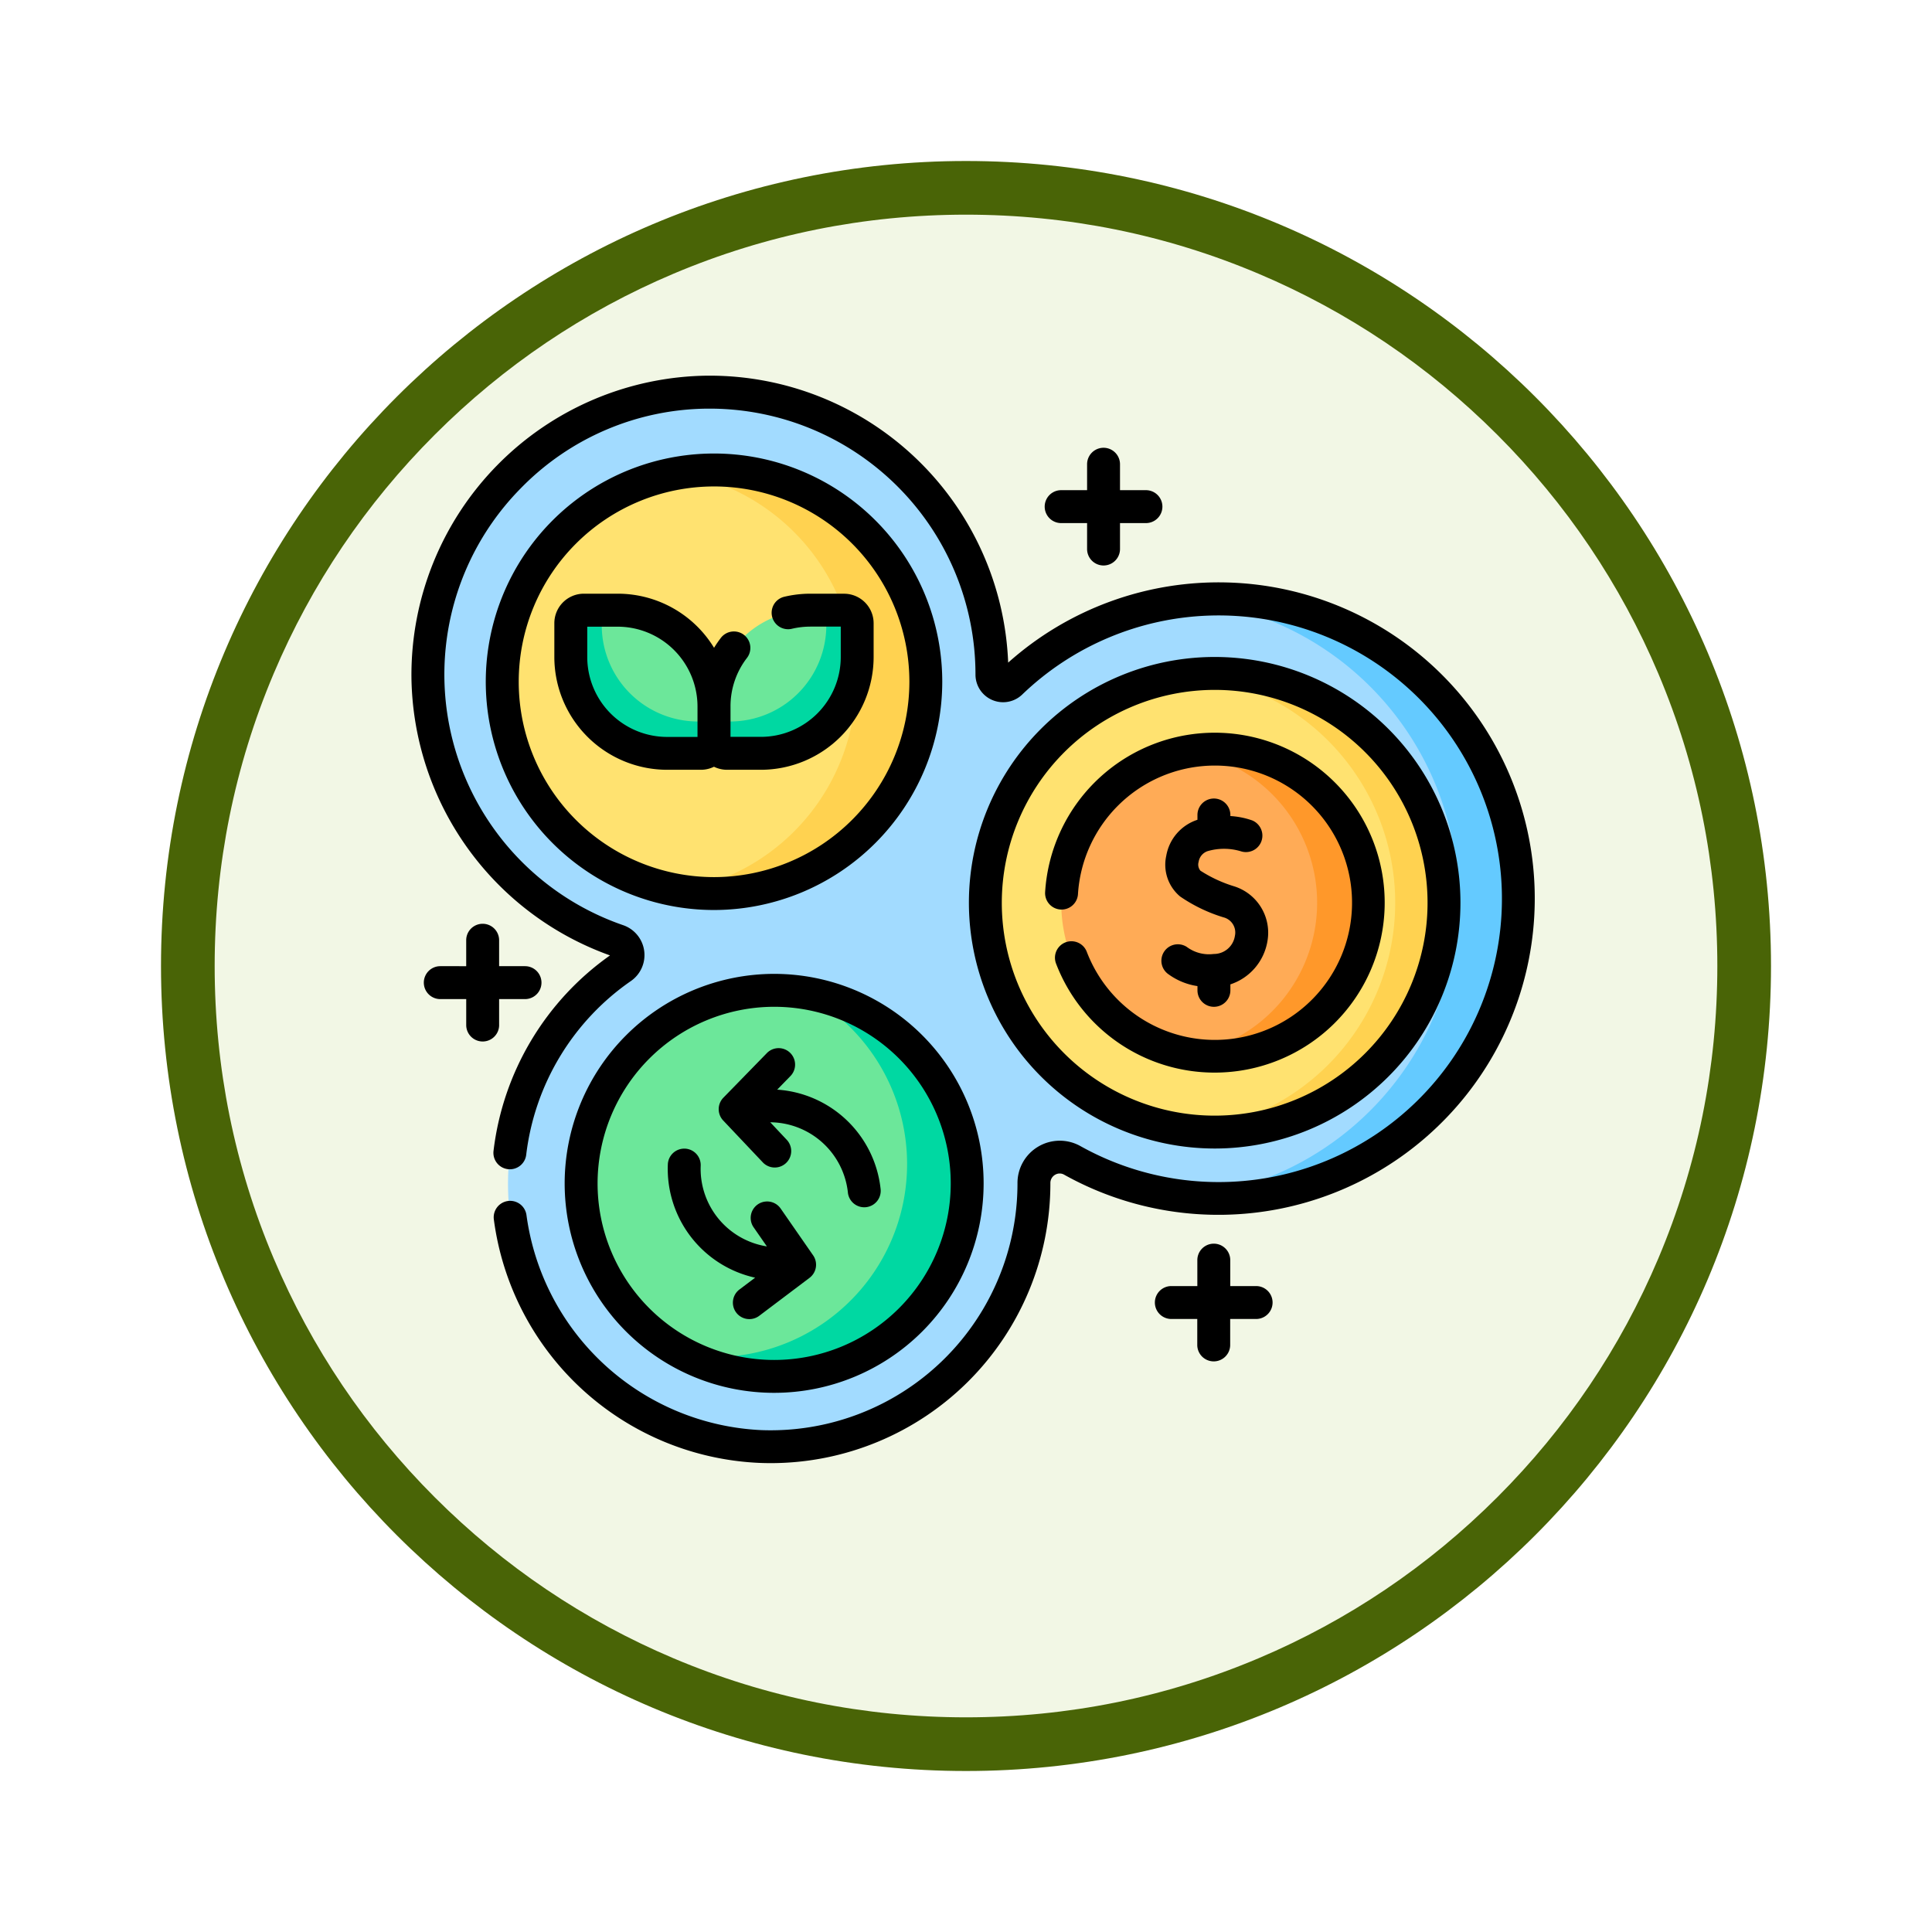 <svg xmlns="http://www.w3.org/2000/svg" xmlns:xlink="http://www.w3.org/1999/xlink" width="108" height="108" viewBox="0 0 108 108">
  <defs>
    <filter id="Trazado_904820" x="0" y="0" width="108" height="108" filterUnits="userSpaceOnUse">
      <feOffset dy="3" input="SourceAlpha"/>
      <feGaussianBlur stdDeviation="3" result="blur"/>
      <feFlood flood-opacity="0.161"/>
      <feComposite operator="in" in2="blur"/>
      <feComposite in="SourceGraphic"/>
    </filter>
  </defs>
  <g id="Grupo_1167017" data-name="Grupo 1167017" transform="translate(-193 -6217)">
    <g id="Grupo_1163237" data-name="Grupo 1163237" transform="translate(-412 5365)">
      <g id="Grupo_1163009" data-name="Grupo 1163009" transform="translate(0 -296)">
        <g id="Grupo_1160503" data-name="Grupo 1160503" transform="translate(401 -5301)">
          <g id="Icono" transform="translate(213 6455)">
            <g transform="matrix(1, 0, 0, 1, -9, -6)" filter="url(#Trazado_904820)">
              <g id="Trazado_904820-2" data-name="Trazado 904820" transform="translate(9 6)" fill="#f2f7e5">
                <path d="M 45 88.5 C 39.127 88.5 33.43 87.35 28.068 85.082 C 22.889 82.891 18.236 79.755 14.241 75.759 C 10.245 71.764 7.109 67.111 4.918 61.932 C 2.65 56.57 1.5 50.873 1.5 45 C 1.5 39.127 2.65 33.43 4.918 28.068 C 7.109 22.889 10.245 18.236 14.241 14.241 C 18.236 10.245 22.889 7.109 28.068 4.918 C 33.43 2.65 39.127 1.5 45 1.5 C 50.873 1.5 56.57 2.65 61.932 4.918 C 67.111 7.109 71.764 10.245 75.759 14.241 C 79.755 18.236 82.891 22.889 85.082 28.068 C 87.35 33.43 88.5 39.127 88.5 45 C 88.5 50.873 87.35 56.57 85.082 61.932 C 82.891 67.111 79.755 71.764 75.759 75.759 C 71.764 79.755 67.111 82.891 61.932 85.082 C 56.57 87.35 50.873 88.5 45 88.5 Z" stroke="none"/>
                <path d="M 45 3 C 39.329 3 33.829 4.11 28.653 6.299 C 23.652 8.415 19.16 11.443 15.302 15.302 C 11.443 19.16 8.415 23.652 6.299 28.653 C 4.11 33.829 3 39.329 3 45 C 3 50.671 4.11 56.171 6.299 61.347 C 8.415 66.348 11.443 70.84 15.302 74.698 C 19.16 78.557 23.652 81.585 28.653 83.701 C 33.829 85.89 39.329 87 45 87 C 50.671 87 56.171 85.89 61.347 83.701 C 66.348 81.585 70.84 78.557 74.698 74.698 C 78.557 70.84 81.585 66.348 83.701 61.347 C 85.89 56.171 87 50.671 87 45 C 87 39.329 85.89 33.829 83.701 28.653 C 81.585 23.652 78.557 19.16 74.698 15.302 C 70.84 11.443 66.348 8.415 61.347 6.299 C 56.171 4.11 50.671 3 45 3 M 45 0 C 69.853 0 90 20.147 90 45 C 90 69.853 69.853 90 45 90 C 20.147 90 0 69.853 0 45 C 0 20.147 20.147 0 45 0 Z" stroke="none" fill="#496406"/>
              </g>
            </g>
          </g>
        </g>
      </g>
    </g>
    <g id="innovacion_4_" data-name="innovacion (4)" transform="translate(216 6229.823)">
      <g id="Grupo_1167015" data-name="Grupo 1167015" transform="translate(0.92 9.097)">
        <path id="Trazado_1003961" data-name="Trazado 1003961" d="M50.658,60.655l2.336-.24,3.754-1.04,5.833-4.118,3.767-6.5.324-7.586L63.6,34.356,60.06,30.6l-3.3-2.3-4.741-.883-1-.147-1.014.039a16.71,16.71,0,0,0-9.919,4.6.624.624,0,0,1-1.058-.453v-.017a15.765,15.765,0,1,0-20.917,14.9.847.847,0,0,1,.211,1.5A14.7,14.7,0,1,0,41.379,59.928V59.9a1.444,1.444,0,0,1,2.147-1.275,16.634,16.634,0,0,0,6.484,2.045Z" transform="translate(-7.501 -15.678)" fill="#a2dbff"/>
        <g id="Grupo_1167012" data-name="Grupo 1167012" transform="translate(42.507 11.553)">
          <path id="Trazado_1003962" data-name="Trazado 1003962" d="M372.528,126.154a16.764,16.764,0,0,0-18.441-16.191,16.76,16.76,0,0,1,0,33.351,16.763,16.763,0,0,0,18.44-17.16Z" transform="translate(-354.087 -109.879)" fill="#64caff"/>
        </g>
        <path id="Trazado_1003963" data-name="Trazado 1003963" d="M273.038,169.971l.6-.013,1.444-.157,2.386-.539,2.9-2.218,3.758-2.9,1.5-5.619s-.46-4.611-.432-4.776c-.142-.291-2.047-5.049-2.047-5.049l-4.834-3.3-2.506-.759-2-.165h-.768a12.82,12.82,0,0,0,0,25.494Z" transform="translate(-230.419 -128.68)" fill="#ffe270"/>
        <path id="Trazado_1003964" data-name="Trazado 1003964" d="M356.356,143.89a12.977,12.977,0,0,0-1.362.072,12.82,12.82,0,0,1,0,25.494,12.974,12.974,0,0,0,1.362.072,12.819,12.819,0,0,0,0-25.638Z" transform="translate(-312.375 -128.165)" fill="#ffd250"/>
        <path id="Trazado_1003965" data-name="Trazado 1003965" d="M303.32,196.37l.855-.015s1.773-.283,1.789-.283,2.638-1.155,2.638-1.155l2.385-3.221,1.083-3.855-.9-3.855-2.631-3.061-3.015-1.233-1.131-.235H303.32a8.576,8.576,0,0,0,0,16.914Z" transform="translate(-260.763 -159.369)" fill="#ffab56"/>
        <path id="Trazado_1003966" data-name="Trazado 1003966" d="M355.911,178.478a8.623,8.623,0,0,0-1.424.12,8.576,8.576,0,0,1,0,16.914,8.577,8.577,0,1,0,1.424-17.034Z" transform="translate(-311.931 -158.511)" fill="#ff982a"/>
        <path id="Trazado_1003967" data-name="Trazado 1003967" d="M52.566,75.752l4.016-.783,3.468-2.781,3.45-5.86-1.4-7.48-3.025-3.592-4.125-2.39-2.228-.393H51.27a11.84,11.84,0,0,0,0,23.357Z" transform="translate(-37.228 -47.96)" fill="#ffe270"/>
        <path id="Trazado_1003968" data-name="Trazado 1003968" d="M123.949,51.159A11.923,11.923,0,0,0,122,51.32a11.84,11.84,0,0,1,0,23.356,11.84,11.84,0,1,0,1.952-23.518Z" transform="translate(-107.954 -46.807)" fill="#ffd250"/>
        <g id="Grupo_1167014" data-name="Grupo 1167014" transform="translate(7.988 12.187)">
          <path id="Trazado_1003969" data-name="Trazado 1003969" d="M84.532,120.833c-.061-.061-2.289-2.127-2.289-2.127v-2.653l.549-1h.9a5.383,5.383,0,0,1,5.383,5.383v.842l-1.238.713S84.592,120.893,84.532,120.833Z" transform="translate(-81.064 -115.05)" fill="#6ce79a"/>
          <path id="Trazado_1003970" data-name="Trazado 1003970" d="M73.36,115.049h1v.842a5.383,5.383,0,0,0,5.383,5.383h.9v1.053a.73.73,0,0,1-.73.73H78.013a5.383,5.383,0,0,1-5.383-5.383v-1.894A.73.73,0,0,1,73.36,115.049Z" transform="translate(-72.63 -115.049)" fill="#00d8a2"/>
          <g id="Grupo_1167013" data-name="Grupo 1167013" transform="translate(8.007 0)">
            <path id="Trazado_1003971" data-name="Trazado 1003971" d="M142.454,120.833c.061-.061,2.289-2.127,2.289-2.127v-2.653l-.549-1h-.9a5.383,5.383,0,0,0-5.383,5.383v.842l1.238.713S142.394,120.893,142.454,120.833Z" transform="translate(-137.915 -115.05)" fill="#6ce79a"/>
            <path id="Trazado_1003972" data-name="Trazado 1003972" d="M145.192,115.05h-1v.842a5.383,5.383,0,0,1-5.383,5.383h-.9v1.053a.73.73,0,0,0,.73.73h1.894a5.383,5.383,0,0,0,5.383-5.383V115.78A.73.73,0,0,0,145.192,115.05Z" transform="translate(-137.915 -115.05)" fill="#00d8a2"/>
          </g>
        </g>
        <path id="Trazado_1003973" data-name="Trazado 1003973" d="M83.98,308.948l1.528.192,2.893.356,4.384-2.334,3.842-3.984,1.081-5.132-1.793-4.573L93.1,290.1l-1.814-1.174-1.6-.48a10.79,10.79,0,0,0-6.5,20.275Z" transform="translate(-68.767 -254.892)" fill="#6ce79a"/>
        <path id="Trazado_1003974" data-name="Trazado 1003974" d="M131.64,289.268a10.79,10.79,0,0,1-6.495,20.275,10.79,10.79,0,1,0,6.495-20.275Z" transform="translate(-110.716 -255.713)" fill="#00d8a2"/>
      </g>
      <g id="Grupo_1167016" data-name="Grupo 1167016" transform="translate(0 8.177)">
        <path id="Trazado_1003975" data-name="Trazado 1003975" d="M267.818,163.868a13.739,13.739,0,1,0-13.739-13.739A13.754,13.754,0,0,0,267.818,163.868Zm0-25.638a11.9,11.9,0,1,1-11.9,11.9A11.913,11.913,0,0,1,267.818,138.23Z" transform="translate(-222.917 -120.665)"/>
        <path id="Trazado_1003976" data-name="Trazado 1003976" d="M344.717,209.669a2.071,2.071,0,0,1-1.5-.392.92.92,0,1,0-1.007,1.54,3.656,3.656,0,0,0,1.6.647v.238a.92.92,0,1,0,1.84,0v-.334a3.075,3.075,0,0,0,2.069-2.4,2.718,2.718,0,0,0-1.845-3.077,7.534,7.534,0,0,1-1.9-.879.529.529,0,0,1-.1-.488.755.755,0,0,1,.492-.6,3.265,3.265,0,0,1,1.856,0,.92.92,0,0,0,.646-1.722,4.5,4.5,0,0,0-1.219-.243v-.06a.92.92,0,1,0-1.84,0v.269a2.578,2.578,0,0,0-1.743,2.009,2.312,2.312,0,0,0,.772,2.276,8.8,8.8,0,0,0,2.42,1.166.875.875,0,0,1,.645,1.037A1.189,1.189,0,0,1,344.717,209.669Z" transform="translate(-299.871 -177.341)"/>
        <path id="Trazado_1003977" data-name="Trazado 1003977" d="M298.3,189.944a9.5,9.5,0,1,0-9.494-10.069.92.92,0,0,0,1.836.113,7.668,7.668,0,1,1,.488,3.189.92.92,0,0,0-1.718.658,9.483,9.483,0,0,0,8.888,6.109Z" transform="translate(-253.384 -150.985)"/>
        <path id="Trazado_1003978" data-name="Trazado 1003978" d="M59.4,56.418A12.759,12.759,0,1,0,46.642,69.177,12.774,12.774,0,0,0,59.4,56.418ZM46.642,67.338a10.919,10.919,0,1,1,10.92-10.92A10.932,10.932,0,0,1,46.642,67.338Z" transform="translate(-29.727 -39.307)"/>
        <path id="Trazado_1003979" data-name="Trazado 1003979" d="M81.335,107.549H79.441a6.331,6.331,0,0,0-1.473.175.92.92,0,0,0,.429,1.789,4.491,4.491,0,0,1,1.045-.124h1.7v1.7a4.468,4.468,0,0,1-4.463,4.463h-1.7v-1.7a4.422,4.422,0,0,1,.906-2.695.92.92,0,1,0-1.465-1.112,6.388,6.388,0,0,0-.361.529,6.305,6.305,0,0,0-5.382-3.025H66.781a1.651,1.651,0,0,0-1.65,1.649v1.894a6.31,6.31,0,0,0,6.3,6.3h1.894a1.64,1.64,0,0,0,.73-.17,1.64,1.64,0,0,0,.73.17h1.894a6.31,6.31,0,0,0,6.3-6.3V109.2a1.652,1.652,0,0,0-1.65-1.649Zm-14.364,3.544v-1.7h1.7a4.468,4.468,0,0,1,4.463,4.463v1.7h-1.7a4.468,4.468,0,0,1-4.463-4.463Z" transform="translate(-57.143 -95.361)"/>
        <path id="Trazado_1003980" data-name="Trazado 1003980" d="M69.832,292.543a11.71,11.71,0,1,0,11.711-11.711A11.724,11.724,0,0,0,69.832,292.543Zm11.711-9.871a9.871,9.871,0,1,1-9.871,9.871A9.882,9.882,0,0,1,81.542,282.672Z" transform="translate(-61.267 -247.392)"/>
        <path id="Trazado_1003981" data-name="Trazado 1003981" d="M121.691,367.7l-.866.653a.92.92,0,1,0,1.109,1.468l2.8-2.113a.92.92,0,0,0,.2-1.258l-1.824-2.629a.92.92,0,0,0-1.512,1.048l.751,1.082a4.389,4.389,0,0,1-3.7-4.51.92.92,0,0,0-.882-.956h-.037a.92.92,0,0,0-.918.883,6.233,6.233,0,0,0,4.88,6.331Z" transform="translate(-102.48 -317.276)"/>
        <path id="Trazado_1003982" data-name="Trazado 1003982" d="M142.458,320.894a.92.92,0,1,0,1.336-1.264l-.9-.957a4.4,4.4,0,0,1,4.337,3.9.92.92,0,1,0,1.828-.2,6.232,6.232,0,0,0-5.778-5.524l.757-.776a.92.92,0,0,0-1.317-1.284l-2.448,2.51a.92.92,0,0,0-.01,1.274Z" transform="translate(-122.836 -276.937)"/>
        <path id="Trazado_1003983" data-name="Trazado 1003983" d="M62.787,36.9a17.671,17.671,0,0,0-29.43-12.682A16.7,16.7,0,0,0,16.686,8.177h-.132A16.732,16.732,0,0,0,0,25.037,16.731,16.731,0,0,0,11.1,40.585,15.636,15.636,0,0,0,4.59,51.5a.92.92,0,1,0,1.827.217,13.8,13.8,0,0,1,5.851-9.7,1.767,1.767,0,0,0-.434-3.122,14.821,14.821,0,0,1-5.725-24.42,14.732,14.732,0,0,1,10.46-4.455h.117A14.863,14.863,0,0,1,31.53,24.862v.016A1.544,1.544,0,0,0,34.145,26a15.838,15.838,0,1,1,3.249,25.243,2.364,2.364,0,0,0-3.516,2.078v.031a13.8,13.8,0,0,1-14.33,13.769A13.9,13.9,0,0,1,6.431,55.108a.92.92,0,0,0-1.825.235,15.666,15.666,0,0,0,14.87,13.612q.316.012.629.012a15.636,15.636,0,0,0,15.612-15.62v-.033a.529.529,0,0,1,.264-.467.5.5,0,0,1,.513,0A17.686,17.686,0,0,0,62.787,36.9Z" transform="translate(0 -8.177)"/>
        <path id="Trazado_1003984" data-name="Trazado 1003984" d="M289.551,45.249H291V46.7a.92.92,0,1,0,1.84,0v-1.45h1.45a.92.92,0,0,0,0-1.84h-1.45V41.96a.92.92,0,0,0-1.84,0v1.45h-1.45a.92.92,0,1,0,0,1.84Z" transform="translate(-253.231 -37.009)"/>
        <path id="Trazado_1003985" data-name="Trazado 1003985" d="M344.544,406.17h-1.45v-1.45a.92.92,0,0,0-1.84,0v1.45H339.8a.92.92,0,0,0,0,1.84h1.45v1.45a.92.92,0,0,0,1.84,0v-1.45h1.45a.92.92,0,0,0,0-1.84Z" transform="translate(-297.322 -355.278)"/>
        <path id="Trazado_1003986" data-name="Trazado 1003986" d="M9.852,263.668v-1.45H11.3a.92.92,0,0,0,0-1.84H9.852v-1.45a.92.92,0,1,0-1.84,0v1.45H6.563a.92.92,0,0,0,0,1.84h1.45v1.45a.92.92,0,1,0,1.84,0Z" transform="translate(-4.951 -227.368)"/>
      </g>
    </g>
  </g>
</svg>
